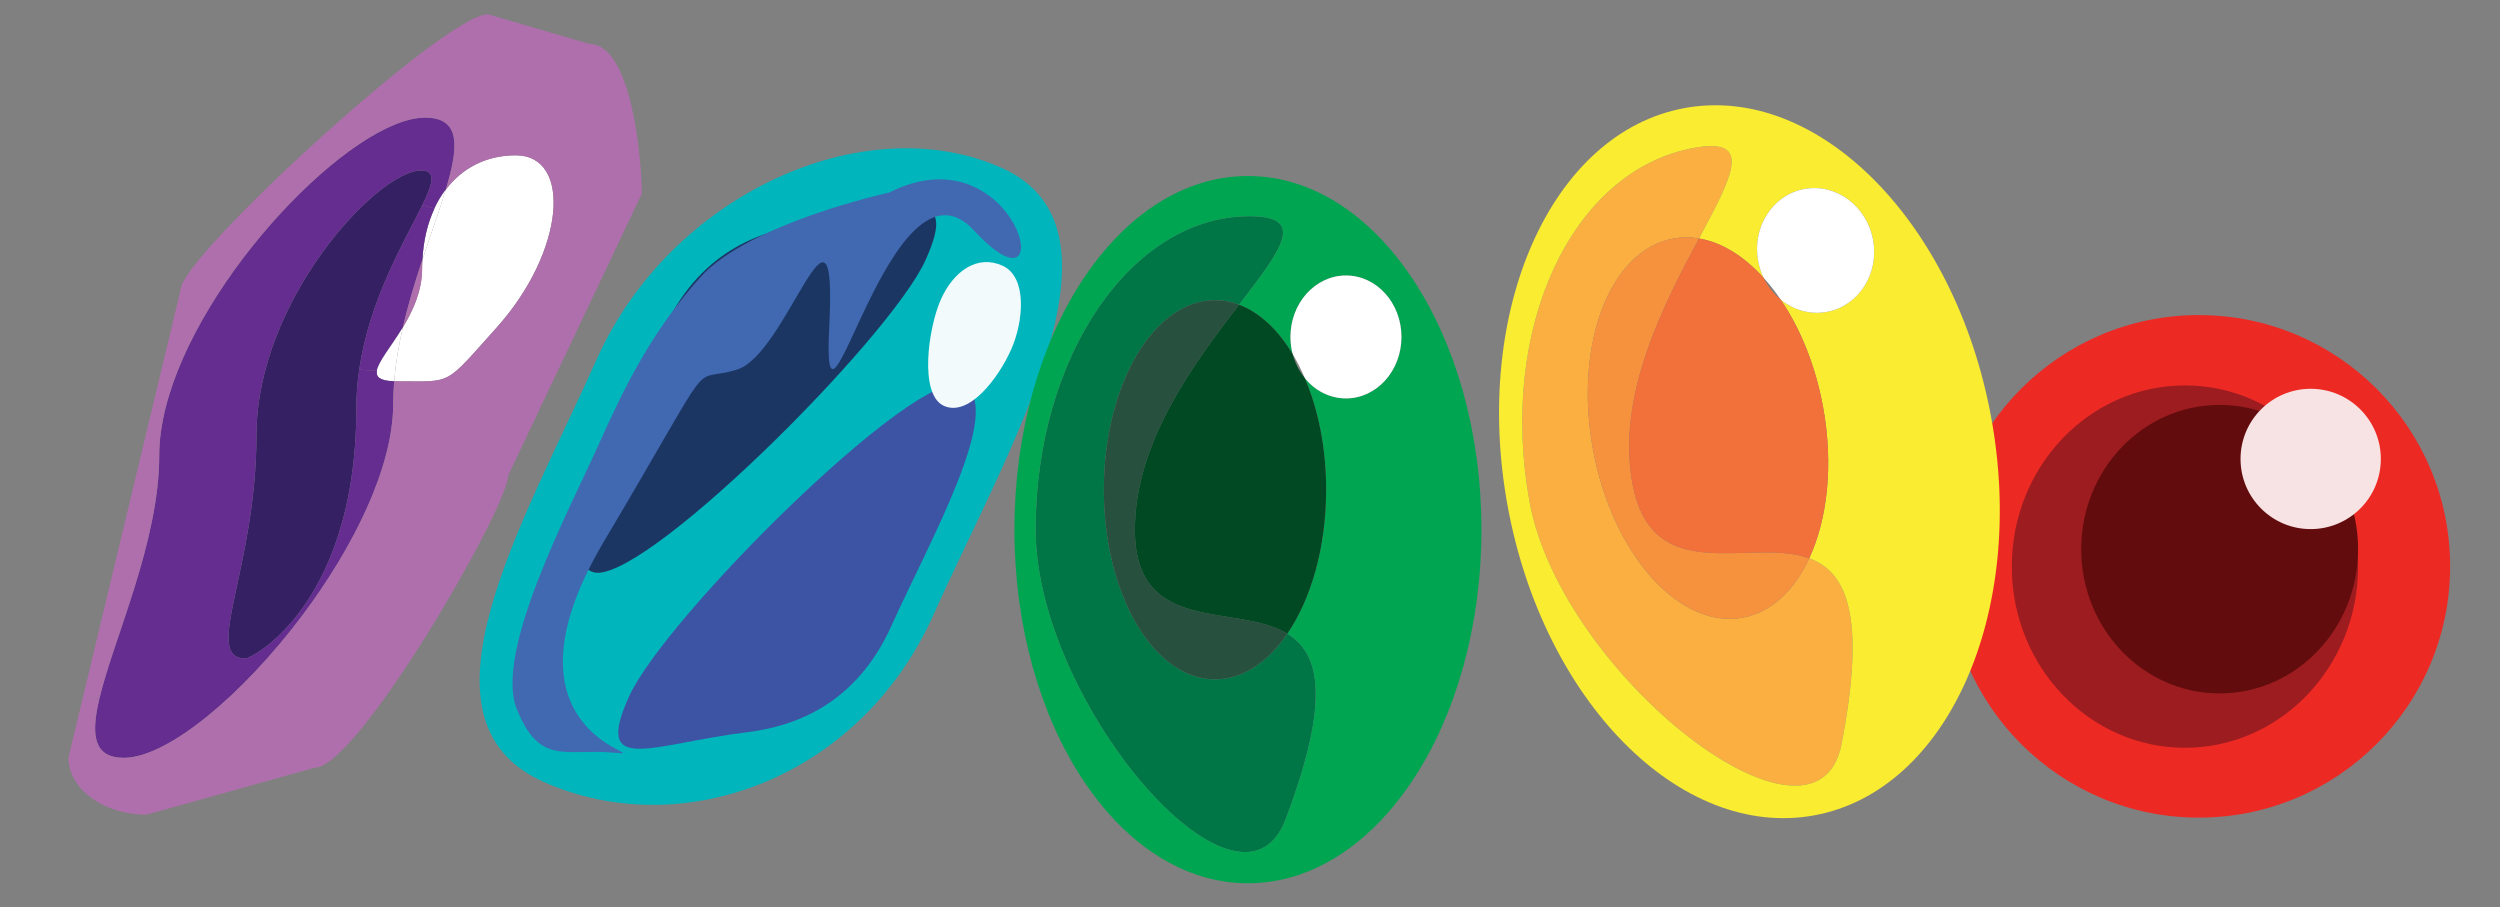 <?xml version="1.0" encoding="utf-8"?>
<!-- Generator: Adobe Illustrator 15.0.2, SVG Export Plug-In  -->
<!DOCTYPE svg PUBLIC "-//W3C//DTD SVG 1.1//EN" "http://www.w3.org/Graphics/SVG/1.1/DTD/svg11.dtd">
<svg version="1.1"
	 xmlns="http://www.w3.org/2000/svg" xmlns:xlink="http://www.w3.org/1999/xlink" xmlns:a="http://ns.adobe.com/AdobeSVGViewerExtensions/3.0/"
	 x="0px" y="0px" width="350px" height="127px" viewBox="-9.339 -1.75 350 127"
	 overflow="visible" enable-background="new -9.339 -1.75 350 127" xml:space="preserve">
<rect x="-9.339" y="-1.75" width="350" height="127" fill="#808080" stroke="none"/>
<defs>
</defs>
<circle fill="#ED2924" cx="298.499" cy="77.54" r="35.179"/>
<ellipse fill="#9C1C20" cx="296.554" cy="77.573" rx="24.24" ry="25.365"/>
<ellipse fill="#630C0D" cx="301.411" cy="75.133" rx="19.381" ry="20.196"/>
<circle fill="#F7E3E3" cx="314.157" cy="62.502" r="9.821"/>
<path fill="#00B5BC" d="M130.931,21.771c-19.324-8.644-46.428,3.749-56.713,26.743c-10.283,22.995-26.795,50.545-7.469,59.19
	c19.326,8.643,44.318-0.402,54.604-23.395C131.636,61.315,150.257,30.415,130.931,21.771z"/>
<path fill="#3D54A4" d="M125.438,52.16c-6.223-2.783-41.789,32.587-46.746,43.667c-4.955,11.078,3.039,6.607,16.594,4.93
	c6.766-0.836,15.283-3.941,20.238-15.021C120.481,74.655,131.659,54.942,125.438,52.16z"/>
<path fill="#F3FAFC" d="M122.812,55.072c-3.525-1.577-2.193-10.954-0.426-14.903c1.766-3.95,5.078-6.312,8.605-4.734
	c3.525,1.577,2.984,7.833,1.217,11.783C130.442,51.167,126.339,56.65,122.812,55.072z"/>
<path fill="#1C3664" d="M73.511,78.284c6.223,2.783,41.789-32.587,46.746-43.667c4.955-11.08-3.039-6.608-16.594-4.931
	c-6.764,0.836-15.285,3.943-20.24,15.022S67.29,75.5,73.511,78.284z"/>
<path fill="#4169B1" d="M115.136,25.207c0,0-19.648,4.29-26.449,11.875c-6.803,7.583-10.59,15.289-14.398,23.804
	c-3.809,8.514-14.52,28.652-11.275,36.643c3.246,7.992,6.758,5.475,13.639,6.102c6.879,0.623-17.912-1.881-1.402-29.645
	C91.757,46.22,86.722,52.142,93.817,50.002c7.094-2.14,14.084-28.439,12.941-6.063c-1.145,22.375,8.576-26.073,20.273-13.41
	C139.688,44.23,133.183,16.114,115.136,25.207z"/>
<g id="XMLID_3_">
	<g>
		<path fill="#007647" d="M164.13,40.908c5.881-7.669,9.582-12.389,1.47-12.389c-16.542,0-29.95,19.641-29.95,43.879
			c0,24.229,28.628,57.448,35.011,40.52c6.391-16.937,4.706-23.222,0.222-25.95c-2.719,3.99-6.257,6.392-10.121,6.392
			c-8.592,0-15.559-11.882-15.559-26.541s6.966-26.541,15.559-26.541C161.921,40.277,163.044,40.49,164.13,40.908z"/>
		<path fill="#00A551" d="M198.062,72.398c0-27.343-14.635-49.508-32.691-49.508s-32.691,22.165-32.691,49.508
			c0,27.344,14.635,49.509,32.691,49.509S198.062,99.742,198.062,72.398z M165.601,28.519c8.112,0,4.411,4.72-1.47,12.389
			c2.889,1.082,5.475,3.532,7.513,6.94c-0.207-0.77-0.317-1.582-0.317-2.425c0-4.753,3.479-8.604,7.772-8.604
			c4.285,0,7.765,3.851,7.765,8.604c0,4.752-3.48,8.604-7.765,8.604c-2.283,0-4.329-1.09-5.755-2.819
			c1.869,4.376,2.978,9.767,2.978,15.61c0,8.063-2.105,15.282-5.438,20.149c4.484,2.729,6.169,9.014-0.222,25.95
			c-6.383,16.929-35.011-16.29-35.011-40.52C135.65,48.16,149.059,28.519,165.601,28.519z"/>
		<path fill="#FFFFFF" d="M186.863,45.423c0-4.753-3.48-8.604-7.765-8.604c-4.292,0-7.772,3.851-7.772,8.604
			c0,0.844,0.111,1.655,0.317,2.425c0.613,1.024,1.182,2.147,1.692,3.343c0,0,0.007,0.008,0.007,0.016
			c1.426,1.729,3.473,2.819,5.755,2.819C183.383,54.027,186.863,50.176,186.863,45.423z"/>
		<path fill="#27503E" d="M164.13,40.908c-1.086-0.418-2.209-0.631-3.369-0.631c-8.592,0-15.559,11.881-15.559,26.541
			s6.966,26.541,15.559,26.541c3.864,0,7.402-2.401,10.121-6.392c-7.129-4.352-21.336,0.312-21.336-14.569
			C149.547,60.042,158.021,48.881,164.13,40.908z"/>
		<path fill="#004923" d="M171.644,47.849c-2.039-3.409-4.625-5.859-7.513-6.94c-6.11,7.973-14.583,19.133-14.583,31.49
			c0,14.881,14.207,10.218,21.336,14.569c3.332-4.867,5.438-12.086,5.438-20.149c0-5.843-1.108-11.234-2.978-15.61
			c0-0.008-0.007-0.016-0.007-0.016C172.56,50.241,171.976,49.11,171.644,47.849z"/>
	</g>
	<g>
	</g>
</g>
<g id="XMLID_2_">
	<g>
		<path fill="#352063" d="M49.778,26.975c1.511-3.093,1.976-4.856-0.164-4.856c-6.119,0-23.047,18.249-23.047,37.032
			c0,18.776-7.658,31.281-1.539,31.281c0.419,0,3.852-1.65,7.385-6.252c4.006-5.217,8.141-14.215,8.141-28.883
			c0-1.81,0.137-3.58,0.401-5.297C42.375,40.114,47.392,31.871,49.778,26.975z"/>
		<path fill="#FFFFFF" d="M62.854,19.995c-4.125,0-7.503,1.791-9.789,4.81c-0.856,2.852-2.076,6.179-3.26,9.772
			c-0.037,0.427-0.046,0.862-0.046,1.302c0,3.093-1.293,5.885-2.704,8.223c-0.574,2.479-1.002,5.003-1.211,7.521
			c0.119,0.007,0.237,0.007,0.364,0.007c7.958,0,6.556,0.735,13.951-7.481C69.765,33.468,70.812,19.995,62.854,19.995z"/>
		<path fill="#652D90" d="M7.999,104.345c6.128,0,16.619-8.79,24.987-19.932l-0.574-0.233c-3.533,4.602-6.966,6.252-7.385,6.252
			c-6.119,0,1.539-12.505,1.539-31.281c0-18.783,16.928-37.032,23.047-37.032c2.14,0,1.675,1.763,0.164,4.856l1.712,0.461
			c0.446-0.955,0.974-1.837,1.575-2.632c1.849-6.105,2.094-10.086-2.887-10.086c-10.117,0-31.744,22.19-36.351,40.706
			c-0.564,2.271-0.874,4.489-0.874,6.606c0,12.104-6.393,25.63-8.387,34.06C3.374,101.126,3.747,104.345,7.999,104.345z"/>
		<path fill="#FFFFFF" d="M49.805,34.577c1.184-3.594,2.404-6.92,3.26-9.772c-0.601,0.795-1.129,1.677-1.575,2.632
			C50.524,29.5,49.941,31.918,49.805,34.577z"/>
		<path fill="#652D90" d="M51.49,27.436l-1.712-0.461C47.392,31.871,42.375,40.114,40.954,50l2.468,0.18
			c0.2-1.289,1.994-3.387,3.633-6.079c0.755-3.293,1.739-6.506,2.75-9.525C49.941,31.918,50.524,29.5,51.49,27.436z"/>
		<path fill="#AF6FAD" d="M49.759,35.879c0-0.44,0.009-0.875,0.046-1.302c-1.011,3.019-1.995,6.232-2.75,9.525
			C48.466,41.764,49.759,38.972,49.759,35.879z"/>
		<path fill="#FFFFFF" d="M47.055,44.102c-1.639,2.692-3.433,4.79-3.633,6.079c-0.137,0.882,0.482,1.39,2.422,1.443
			C46.053,49.105,46.481,46.58,47.055,44.102z"/>
		<path fill="#AF6FAD" d="M13.827,55.424l-1.803-0.234L2.29,95.795l2.277,0.294c1.994-8.43,8.387-21.956,8.387-34.06
			C12.953,59.913,13.263,57.695,13.827,55.424z"/>
		<path fill="#652D90" d="M40.954,50c-0.264,1.717-0.401,3.487-0.401,5.297c0,14.668-4.134,23.667-8.141,28.883l0.574,0.233
			c7.13-9.505,12.721-20.714,12.721-29.618c0-1.055,0.046-2.118,0.137-3.173c-1.939-0.053-2.559-0.561-2.422-1.443L40.954,50z"/>
		<path fill="#AF6FAD" d="M7.999,104.345c-4.252,0-4.625-3.219-3.433-8.256L2.29,95.795l-2.04,8.49c0,4.429,4.89,8.016,10.927,8.016
			l23.539-6.573c6.028,0,27.081-36.471,27.081-40.899L80.51,25.372c0-4.429-1.32-20.974-7.357-20.974L58.966,0.25
			c-6.038,0-42.999,34.06-42.999,38.488L12.024,55.19l1.803,0.234c4.607-18.516,26.234-40.706,36.351-40.706
			c4.981,0,4.735,3.981,2.887,10.086c2.286-3.019,5.664-4.81,9.789-4.81c7.958,0,6.911,13.473-2.695,24.154
			c-7.395,8.216-5.992,7.481-13.951,7.481c-0.127,0-0.246,0-0.364-0.007c-0.091,1.055-0.137,2.118-0.137,3.173
			c0,8.904-5.591,20.113-12.721,29.618C24.618,95.555,14.127,104.345,7.999,104.345z"/>
	</g>
	<g>
	</g>
</g>
<g id="XMLID_1_">
	<g>
		<path fill="#FAAF40" d="M228.525,31.634c4.684-8.786,7.652-14.208-0.748-12.669c-17.127,3.137-27.414,25.322-22.974,49.562
			c4.438,24.231,40.166,52.021,43.674,33.881c3.515-18.149,0.619-24.115-4.524-25.993c-2.085,4.498-5.309,7.578-9.31,8.312
			c-8.896,1.629-18.287-8.932-20.972-23.592c-2.685-14.659,2.352-27.863,11.249-29.492
			C226.123,31.422,227.324,31.422,228.525,31.634z"/>
		<path fill="#F9EC31" d="M269.429,56.689c-5.009-27.345-24.223-46.735-42.919-43.311c-18.696,3.425-29.79,28.366-24.781,55.711
			c5.009,27.345,24.223,46.735,42.918,43.311C263.344,108.976,274.438,84.035,269.429,56.689z M227.778,18.965
			c8.399-1.539,5.432,3.883,0.748,12.669c3.189,0.534,6.316,2.501,9.043,5.517c-0.347-0.733-0.611-1.523-0.765-2.367
			c-0.871-4.753,2.027-9.264,6.471-10.079c4.437-0.812,8.745,2.379,9.616,7.132c0.871,4.752-2.027,9.264-6.464,10.077
			c-2.363,0.433-4.682-0.269-6.474-1.719c2.745,4.02,4.874,9.211,5.94,15.038c1.477,8.063,0.619,15.682-1.939,21.182
			c5.143,1.878,8.039,7.844,4.524,25.993c-3.508,18.141-39.236-9.649-43.674-33.881C200.364,44.288,210.65,22.103,227.778,18.965z"
			/>
		<path fill="#FFFFFF" d="M252.89,31.838c-0.871-4.753-5.179-7.944-9.616-7.132c-4.444,0.814-7.342,5.326-6.471,10.079
			c0.154,0.844,0.418,1.634,0.765,2.367c0.839,0.913,1.634,1.928,2.383,3.036c0,0,0,0,0.001,0.008
			c1.792,1.451,4.11,2.152,6.474,1.719C250.863,41.102,253.761,36.59,252.89,31.838z"/>
		<path fill="#F6923D" d="M228.525,31.634c-1.201-0.212-2.403-0.212-3.604,0.008c-8.896,1.629-13.934,14.833-11.249,29.492
			c2.685,14.66,12.075,25.221,20.972,23.592c4.001-0.733,7.224-3.813,9.31-8.312c-8.179-2.999-22.035,4.357-24.761-10.523
			C216.93,53.534,223.659,40.766,228.525,31.634z"/>
		<path fill="#F2703A" d="M237.568,37.151c-2.727-3.016-5.854-4.983-9.043-5.517c-4.866,9.132-11.596,21.9-9.333,34.257
			c2.726,14.881,16.582,7.524,24.761,10.523c2.558-5.5,3.416-13.118,1.939-21.182c-1.067-5.826-3.196-11.018-5.94-15.038
			c-0.001-0.008-0.001-0.008-0.001-0.008C238.966,39.385,238.152,38.349,237.568,37.151z"/>
	</g>
	<g>
	</g>
</g>
</svg>
